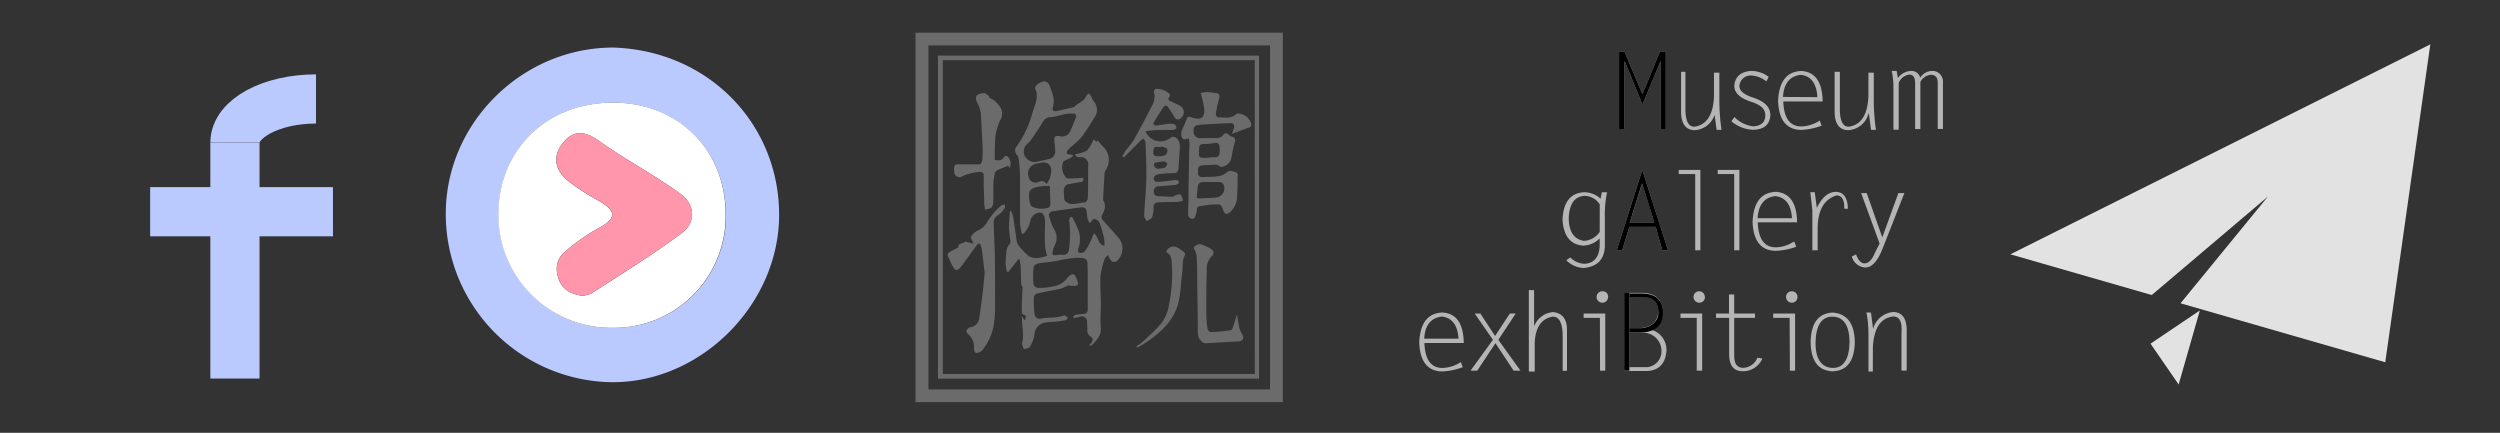 <svg id="图层_1" data-name="图层 1" xmlns="http://www.w3.org/2000/svg" viewBox="0 0 508.33 88"><rect x="0" y="0" width="508.33" height="88" fill="#333333" stroke="none"/><defs><style>.cls-1{fill:#b5b5b6;}.cls-2{fill:none;stroke:#bacaff;stroke-miterlimit:10;stroke-width:10px;}.cls-3{fill:#bacaff;}.cls-4{fill:#fff;}.cls-5{fill:#ff96ab;}.cls-6{fill:#6b6b6b;}.cls-7{fill:#e2e2e2;}</style></defs><title>sprite_logo</title><g id="_编组_" data-name=" 编组 "><path id="_路径_" data-name=" 路径 " class="cls-1" d="M337.5,10.55h1.2V26.23h-1V12.49h-.08l-3.66,8.75-3.58-8.75-.08.06V26.23h-1.09V10.55h1.12l3.62,8.61Z"/><path id="_路径_2" data-name=" 路径 2" class="cls-1" d="M348.6,14.78h1v5.54a41.85,41.85,0,0,0,.44,6.09h-1l-.44-3.35h.12a4.52,4.52,0,0,1-4.19,3.41c-1.75-.06-2.65-1.26-2.71-3.57V14.6h.88v7.79c.06,2.3.67,3.43,1.87,3.37,2.52-.39,3.84-2.52,3.94-6.38v-4.6Z"/><path id="_路径_3" data-name=" 路径 3" class="cls-1" d="M359.16,16.55a5.34,5.34,0,0,0-3.19-1.2,2.29,2.29,0,0,0-2.29,2.1c0,1,.87,1.75,2.58,2.32,2.52.81,3.76,2,3.7,3.7-.12,1.89-1.3,2.87-3.52,2.93a7.36,7.36,0,0,1-4.39-1.73l.61-.87a6.34,6.34,0,0,0,3.88,1.89c1.56-.12,2.36-.83,2.4-2.15s-.78-2.13-2.78-2.82c-2.4-.75-3.58-1.87-3.52-3.37.2-1.8,1.34-2.8,3.47-2.93a6,6,0,0,1,3.52,1.2Z"/><path id="_复合路径_" data-name=" 复合路径 " class="cls-1" d="M370.4,25.55a13.56,13.56,0,0,1-4.21.87c-2.93-.06-4.49-2-4.65-5.87.18-4,1.75-6,4.75-6.12q4.22.27,4.31,6.2h-8c.12,3.39,1.34,5.08,3.7,5.08a7.17,7.17,0,0,0,3.7-1.2Zm-.87-5.8q-.26-4.2-3.37-4.53c-2.24.24-3.45,1.73-3.62,4.49Z"/><path id="_路径_4" data-name=" 路径 4" class="cls-1" d="M380,14.78h1v5.54a41.85,41.85,0,0,0,.44,6.09h-1L380,23.06h-.06a4.52,4.52,0,0,1-4.19,3.41c-1.75-.06-2.65-1.26-2.71-3.57V14.6h1.06v7.79c.05,2.3.66,3.43,1.86,3.37q3.78-.59,3.95-6.38v-4.6Z"/><path id="_路径_5" data-name=" 路径 5" class="cls-1" d="M385,18.12a16,16,0,0,0-.35-3.7h1l.25,1.45a3.48,3.48,0,0,1,2.74-1.45,1.83,1.83,0,0,1,1.8,1.37,3,3,0,0,1,2.39-1.37,2.15,2.15,0,0,1,2.23,2.39v9.41H394V16.84c0-1.08-.45-1.63-1.38-1.63a2.64,2.64,0,0,0-2.15,1.46v9.57h-1.06v-9c.06-1.38-.34-2.07-1.14-2.07a2.65,2.65,0,0,0-2.21,1.73v9.47H385V18.12Z"/></g><g id="_编组_2" data-name=" 编组 2"><path id="_复合路径_2" data-name=" 复合路径 2" class="cls-1" d="M319.28,52.34a4.43,4.43,0,0,0,2.88,1.3c2-.12,3-1.36,3.11-3.7V48.48a4.92,4.92,0,0,1-3.37,1.46c-2.54-.18-3.94-1.89-4.19-5.16.12-3.68,1.61-5.57,4.45-5.69a5,5,0,0,1,3.29,1.3l.26-1.3h1.06a22.75,22.75,0,0,0-.45,5.34V50.1c-.12,2.7-1.57,4.15-4.35,4.39a5.21,5.21,0,0,1-3.48-1.56Zm6-10.77a3.67,3.67,0,0,0-3.12-1.74c-2,.12-3.07,1.63-3.19,4.57.06,2.76,1.08,4.27,3.11,4.57a4.1,4.1,0,0,0,3.19-1.81Z"/><path id="_复合路径_3" data-name=" 复合路径 3" class="cls-1" d="M339.16,50.89H338l-1.36-4.76h-5.35l-1.44,4.76h-1.11l5.19-16.34Zm-7.76-5.64h5l-2.5-8Z"/><path id="_路径_6" data-name=" 路径 6" class="cls-1" d="M344.69,35.39h-3.35v-.84h4.4V50.89h-1.05Z"/><path id="_路径_7" data-name=" 路径 7" class="cls-1" d="M352.62,35.39h-3.35v-.84h4.4V50.89h-1.05Z"/><path id="_复合路径_4" data-name=" 复合路径 4" class="cls-1" d="M365.24,50.17A13.56,13.56,0,0,1,361,51c-2.93-.06-4.49-2-4.65-5.87.18-4,1.75-6,4.75-6.12q4.22.27,4.31,6.2h-8c.12,3.39,1.34,5.08,3.7,5.08a7.17,7.17,0,0,0,3.7-1.2Zm-.87-5.8q-.27-4.13-3.37-4.49c-2.24.24-3.45,1.73-3.62,4.49Z"/><path id="_路径_8" data-name=" 路径 8" class="cls-1" d="M369.51,50.89h-1V42.7l-.42-3.62H369l.42,3.19Q371,39,373.3,39c1.58.06,2.39,1.21,2.44,3.44H375c.06-1.79-.46-2.71-1.58-2.71-2.43.76-3.73,2.86-3.83,6.35v4.81Z"/><path id="_路径_9" data-name=" 路径 9" class="cls-1" d="M387.22,39.26l-4.31,11a3.25,3.25,0,0,0-.18.43c-1,2.52-2.21,3.76-3.52,3.7a3,3,0,0,1-2.68-2.24l.87-.43c.44,1.23,1,1.83,1.76,1.83s1.5-.73,2.07-2.15l.95-1.89-3.75-10.25h1.13l3.17,9,3.27-9Z"/></g><g id="_编组_3" data-name=" 编组 3"><path id="_复合路径_5" data-name=" 复合路径 5" class="cls-1" d="M297.43,74.66a13.56,13.56,0,0,1-4.21.87c-2.93-.06-4.49-2-4.65-5.87.18-4,1.75-6,4.75-6.12q4.22.27,4.31,6.2h-8c.12,3.39,1.34,5.08,3.7,5.08a7.17,7.17,0,0,0,3.7-1.2Zm-.87-5.8q-.27-4.13-3.37-4.49c-2.22.24-3.45,1.73-3.6,4.49Z"/><path id="_路径_10" data-name=" 路径 10" class="cls-1" d="M304.66,69.1l4.5,6.27h-1.39l-3.7-5.59-3.7,5.59H299l4.56-6.28-3.71-5.34H301l3,4.56L307,63.75h1.19Z"/><path id="_路径_11" data-name=" 路径 11" class="cls-1" d="M310.85,59h1.08v7.22H312a4.44,4.44,0,0,1,3.87-2.76c1.77.24,2.69,1.36,2.75,3.38v8.55h-.88V68.09c-.07-2.46-.7-3.7-2-3.7-2.24.35-3.5,2.07-3.68,5.16v6h-1.2V59Z"/><path id="_复合路径_6" data-name=" 复合路径 6" class="cls-1" d="M325.31,64.63H322v-.88h4.4V75.37h-1.06Zm1.65-4.3a1.14,1.14,0,0,1-1.06,1.22h-.06a1.17,1.17,0,0,1-1.2-1.14s0,0,0-.06a1.14,1.14,0,0,1,1.16-1.12h0A1.1,1.1,0,0,1,327,60.3s0,0,0,0Z"/><path id="_复合路径_7" data-name=" 复合路径 7" class="cls-1" d="M330.25,75.39V59.55h3.91c2.52.12,3.85,1.42,4,3.88A3.76,3.76,0,0,1,335.58,67a4.26,4.26,0,0,1,3.27,4.22c-.18,2.7-1.5,4.12-4,4.22h-4.6Zm2.7-8.65q4.07-.09,4.21-3.39.09-3-3.39-3H331.3v6.34Zm1.74,7.93a3.21,3.21,0,0,0,3.14-3.28v0a3.71,3.71,0,0,0-3.68-3.74H331.3v7h3.38Z"/><path id="_复合路径_8" data-name=" 复合路径 8" class="cls-1" d="M345,64.63H341.7v-.88h4.4V75.37H345V64.63Zm1.67-4.3a1.14,1.14,0,0,1-1.06,1.22h-.06a1.17,1.17,0,0,1-1.2-1.14s0,0,0-.06a1.14,1.14,0,0,1,1.16-1.12h0a1.12,1.12,0,0,1,1.13,1.1Z"/><path id="_路径_12" data-name=" 路径 12" class="cls-1" d="M356.87,64.63h-4.25v7.92c.06,1.5.67,2.24,1.87,2.24a3.21,3.21,0,0,0,2.85-2.07l1,.18a4.22,4.22,0,0,1-3.82,2.58c-2,.06-2.93-1.12-2.93-3.52V64.63h-2.67v-.88h2.64V59.87h1.06v3.88h4.23v.88Z"/><path id="_复合路径_9" data-name=" 复合路径 9" class="cls-1" d="M363.89,64.63h-3.34v-.88H365V75.37h-1.06Zm1.59-4.3a1.14,1.14,0,0,1-1.06,1.22h-.06a1.17,1.17,0,0,1-1.2-1.14s0,0,0-.06a1.14,1.14,0,0,1,1.16-1.12h0A1.12,1.12,0,0,1,365.48,60.33Z"/><path id="_复合路径_10" data-name=" 复合路径 10" class="cls-1" d="M368.16,69.55c.06-3.84,1.56-5.87,4.49-6q4.4.35,4.49,6c-.06,3.84-1.56,5.83-4.49,5.95C369.69,75.39,368.22,73.4,368.16,69.55Zm7.92,0c-.06-3.39-1.2-5.12-3.45-5.16s-3.39,1.79-3.47,5.16,1.2,5.2,3.45,5.26,3.4-1.8,3.46-5.26Z"/><path id="_路径_13" data-name=" 路径 13" class="cls-1" d="M380.8,75.55h-.88V69.48c0-1.49,0-2.62-.08-3.43a14.89,14.89,0,0,0-.35-2.5h.94l.43,3.35h0A4.63,4.63,0,0,1,385,63.44c1.74.06,2.63,1.24,2.69,3.54v8.38h-1.06V67.55c.17-2.19-.44-3.25-1.76-3.19-2.52.35-3.84,2.4-4.05,6.2Z"/></g><g id="_编组_4" data-name=" 编组 4"><path id="_路径_14" data-name=" 路径 14" d="M337.5,10.55h1.2V26.23h-1V12.49h-.08l-3.66,8.75-3.58-8.75-.08.06V26.23h-1.09V10.55h1.12l3.62,8.61Z"/></g><g id="_编组_5" data-name=" 编组 5"><path id="_复合路径_11" data-name=" 复合路径 11" d="M339.16,50.89H338l-1.36-4.76h-5.35l-1.44,4.76h-1.11l5.19-16.34Zm-7.78-5.64h5l-2.5-8Z"/></g><g id="_编组_6" data-name=" 编组 6"><polygon id="_路径_15" data-name=" 路径 15" points="331.3 68.05 331.3 60.39 331.3 59.52 330.25 59.52 330.25 75.37 331.3 75.37 331.3 69.86 331.3 68.91 331.3 68.05"/><path id="_路径_16" data-name=" 路径 16" d="M334,60.38c2.15.06,3.2,1,3.2,3.22s-2.26,3.22-3.93,3.14H331.3v.88h2c3.17,0,4.79-1.36,4.85-3.93s-1.48-4-4.27-4H331.3v.7H334Z"/></g><line class="cls-2" x1="47.77" y1="76.97" x2="47.77" y2="29.02"/><line class="cls-2" x1="30.53" y1="43.05" x2="67.7" y2="43.05"/><path class="cls-2" d="M47.77,29c0-4.91,7.37-8.88,16.48-8.88"/><path class="cls-3" d="M124.71,9.67c19.37.63,33.57,15.47,33.71,33.74.14,18.49-16,34.55-34.24,34.3A34.22,34.22,0,0,1,90.64,43.39C90.68,25,106.16,9.66,124.71,9.67Zm0,11.2c-13.47,0-23.36,9.58-23.33,22.7a22.94,22.94,0,0,0,23.22,23.08,22.68,22.68,0,0,0,23-22.69C147.65,30.61,138.06,20.92,124.68,20.87Z"/><path class="cls-4" d="M124.68,20.87c13.37,0,23,9.73,22.86,23.09a22.68,22.68,0,0,1-23,22.69,22.94,22.94,0,0,1-23.22-23.08C101.32,30.45,111.21,20.82,124.68,20.87Zm-6.31,39.28a5.75,5.75,0,0,0,1.91-.51c6.19-4,12.52-7.88,18.42-12.31,2.92-2.19,2.54-5.83-.29-7.89-5.36-3.89-11.31-7-16.7-10.85-3-2.13-5.29-2.06-7.33.57-2.29,3-1.32,5.78,1.49,7.91a49.81,49.81,0,0,0,5.72,3.68c3.27,1.84,4.29,3.44.16,5.61a38.9,38.9,0,0,0-6.93,4.88c-1.74,1.47-2,3.52-1.14,5.74C114.52,59,116.12,59.77,118.38,60.15Z"/><path class="cls-5" d="M118.38,60.15c-2.26-.38-3.86-1.14-4.68-3.18-.89-2.22-.6-4.26,1.14-5.74a38.9,38.9,0,0,1,6.93-4.88c4.13-2.17,3.11-3.77-.16-5.61a49.81,49.81,0,0,1-5.72-3.68c-2.81-2.13-3.79-4.95-1.49-7.91,2-2.63,4.37-2.7,7.33-.57,5.39,3.87,11.33,7,16.7,10.85,2.83,2.06,3.2,5.7.29,7.89-5.9,4.43-12.23,8.27-18.42,12.31A5.75,5.75,0,0,1,118.38,60.15Z"/><path class="cls-6" d="M186.15,81.77V6.65h74.69V81.77ZM258.24,9.24H188.78V79.18h69.46Z"/><path class="cls-6" d="M190.72,77V11.3H256V77Zm64.41-64.76H191.7V76.05h63.44Z"/><path class="cls-6" d="M212.91,52c-.74-2.31-.36-4.65-.44-7,0-1.17-.36-1.75-1.07-1.79A2.2,2.2,0,0,0,209.47,45a4.76,4.76,0,0,1-1.41,2.56h-.26a12.24,12.24,0,0,1-.4-2.14c0-3.26,0-6.52,0-9.79a30.63,30.63,0,0,0-.24-3.09,1.83,1.83,0,0,0-.36-1,1.33,1.33,0,0,1,0-1.89,20.49,20.49,0,0,0,3.06-6.49c.35-1.34,1.07-2.58.93-4a1.91,1.91,0,0,0-.13-.72.9.9,0,0,1,.34-1.33,2.93,2.93,0,0,1,1.32-.58,1.28,1.28,0,0,1,1,.67c.54,1.49,1.31,2.95.74,4.64-.2.6.19.87.8.74l3.47-.79s.06,0,.07,0c.71-.88,2-1.09,2.47-2.28.08-.21.33-.35.51-.52a4.18,4.18,0,0,1,.46.55,7,7,0,0,0,.57,1.1,2.59,2.59,0,0,1,.06,3.34,44,44,0,0,1-2.5,3.83,16.12,16.12,0,0,1-2,1.89,10.49,10.49,0,0,0-1,1,.6.6,0,0,0,0,.56c.08.12.35.09.54.14l.81.25c-.24.17-.48.35-.73.5-.51.3-1.38.5-1.47.9a3.22,3.22,0,0,0,.57,3,.9.9,0,0,0,.63.25c1,0,1.93-.09,2.94-.14.15.59-.08.82-.67.89-.77.09-1.52.26-2.28.4a.63.63,0,0,0-.15,0c-1.26.58-.74,1.73-.8,2.67,0,.67.32,1,1,1.24,1.12.36,2.13-.19,3.2-.19.21,0,.58-.47.6-.75.09-1.16.08-2.32.09-3.48s0-2.12,0-3.17a1.49,1.49,0,0,0-1.61-1.81c-.42,0-.86.07-1-.62a6.88,6.88,0,0,0,2.39-.74,7.38,7.38,0,0,0,1.31-2.26l.68.54.18-.35c.3.37.59.76.91,1.1a3.78,3.78,0,0,1,.6,5.15,1.5,1.5,0,0,0-.13.63c-.1,1.65-.19,3.29-.28,4.94,0,.12,0,.27,0,.36.7,1.08.32,2.06-.23,3.06a.92.92,0,0,0,.05.84c1.12,1.32,2.32,2.57,3.43,3.89a3.38,3.38,0,0,1,0,4.07c-.72,1-1.41.93-2-.15-.08-.13-.13-.28-.27-.59-.27.33-.58.56-.67.85a15.41,15.41,0,0,0-.84,3.36c-.11,1.81.05,3.64.06,5.46s-.14,3.47,0,5.19c.1,1.57-.85,2.47-1.75,3.45-.1.11-.32.11-.48.16l-.1-.17c.13-.14.26-.27.38-.41.37-.45.45-.92-.1-1.26a1.47,1.47,0,0,1-.69-1.44,13.9,13.9,0,0,0-.06-1.55,1.06,1.06,0,0,0-1.48-1.06l-1.19.26-.17-.22c.15-.14.27-.36.44-.39.57-.12,1.16-.18,1.74-.25a.79.79,0,0,0,.8-.91c0-2.14,0-4.28,0-6.42,0-1.08,0-2.16-.07-3.23a1.07,1.07,0,0,0-.69-.75,8.7,8.7,0,0,0-2.44,0c-.82.13-1.64.22-2.46.41-1.48.35-3,.41-4.51.67-.31.05-.78.42-.81.68a16.14,16.14,0,0,0-.08,3.22c.07.69.4,1.11,1.4,1.06a13.67,13.67,0,0,0,3-.39,4.1,4.1,0,0,0,2.49-1.6,2.28,2.28,0,0,1,.43-.45c.64-.54,1-.44,1.37.31.71,1.61.53,1.86-1.2,1.67a1.06,1.06,0,0,0-.7.06,6.59,6.59,0,0,1-1.27.57c-1.61.35-3.25.62-4.86,1a.93.93,0,0,0-.55.7,24.29,24.29,0,0,0,.11,3.25c.11.94.59,1.26,1.51,1.11a7.44,7.44,0,0,1,1.76-.17,11,11,0,0,0,2.51-.38c.12,0,.28-.15.36-.11a6.76,6.76,0,0,1,.71.52c-.18.16-.33.44-.53.48-.75.15-1.52.25-2.29.33-.56.06-1.14,0-1.7.13a2.62,2.62,0,0,0-2.33,2.58,6.82,6.82,0,0,1-.94,2.4c-.17.29-.79.33-1.2.48l-.39-1.09a.13.13,0,0,1,0-.08c.5-1.65,0-3.29,0-4.94,0-.15,0-.29,0-.67l.49.92c.4-.6.48-1-.14-1.15a.7.7,0,0,1-.38-.53c0-1.22,0-2.43.08-3.65,0-.44.06-.88.1-1.45a1.51,1.51,0,0,1-.3-.61c-.07-1.21-.06-2.43-.12-3.65a12.68,12.68,0,0,0-.21-1.37l-.29,0-2,2.55-.3-.08a9.73,9.73,0,0,1-.26-1.61,18.8,18.8,0,0,1,.19-2.63,2.33,2.33,0,0,1,.49-1.18,1.29,1.29,0,0,0,.24-1.28,14.66,14.66,0,0,1-.23-2.27c0-.7.05-1.4.09-2.09,0-.42.08-.85.12-1.27l.22,0a8.23,8.23,0,0,1,.45,1.33c.25,1.58.45,3.17.69,4.75a1.72,1.72,0,0,0,.31.84,14.73,14.73,0,0,0,2.18,2.29,3.51,3.51,0,0,0,1.9.35A9.32,9.32,0,0,0,212.91,52Zm9.35-7.45-.64.83a3.53,3.53,0,0,1-.47-.84c-.12-.5-.12-1-.21-1.54s-.4-.94-1.06-.85c-2,.28-4,.52-6,.84-.25,0-.66.53-.62.7a13.27,13.27,0,0,0,1,2.82,3.25,3.25,0,0,1,.15,3.49,4.26,4.26,0,0,0-.38,1.25c-.11.5.08.72.63.63A5.3,5.3,0,0,1,216,51.8a1.13,1.13,0,0,0,1.36-1.06,26.46,26.46,0,0,0,.22-3.39c0-.9-.14-1.81-.17-2.71,0-.19.17-.38.27-.57.16.1.4.16.47.31a29,29,0,0,1,1.24,2.73,5.8,5.8,0,0,1-.13,3.44c-.09.37-.15.79.34.87a1.15,1.15,0,0,0,.91-.25,8.27,8.27,0,0,0,1-1.61c.34-.67.61-1.38.93-2.11.94.67.76,2.23,2.11,2.54.12-1.09-.12-2-.73-4C223.55,45,223.1,44.5,222.25,44.56ZM210.57,32.94c.93-.21,1.86-.39,2.78-.63a1.5,1.5,0,0,0,1.21-1.6c0-.67-.12-1.34-.17-2-.08-1,.16-1.2,1.16-1a1.8,1.8,0,0,0,2.09-1.09c.41-.93.81-1.87,1.16-2.83.07-.18-.15-.67-.25-.67a7.67,7.67,0,0,0-1.84.06c-1.06.19-2.09.58-3.15.66a1.69,1.69,0,0,0-1.5.94c-.79,1.3-1.65,2.55-2.5,3.8a3.44,3.44,0,0,1-.54.56,2.08,2.08,0,0,0-.72,2.42A2.33,2.33,0,0,0,210.57,32.94Zm2.89,4.87c-.56,0-.85,0-1.13,0-.51.06-1,.13-1.53.24-1.33.29-1.68.79-1.54,2.14a5.81,5.81,0,0,0,.17,1.21,1.17,1.17,0,0,0,.55.68,4.68,4.68,0,0,0,3.2.14.73.73,0,0,0,.39-.56C213.57,40.41,213.51,39.16,213.46,37.81Zm-.69-.37a5.2,5.2,0,0,0,.73-1.28c.2-.89.51-1.93-.16-2.67s-1.66-.4-2.5-.22a2,2,0,0,0-1.68,2.66,1.4,1.4,0,0,0,2,1.07C212,36.67,212.36,36.79,212.77,37.44Z"/><path class="cls-6" d="M244.15,18.91a6.12,6.12,0,0,1,1.17-.18,16.66,16.66,0,0,1,1.93.19c.72.09.83.54.61,1.24a20.61,20.61,0,0,0-.65,3.14c0,.17.34.56.53.56,1.24,0,2.56.34,3.63-.65a.7.7,0,0,1,.36-.13,2.93,2.93,0,0,1,2.72,2.2c0,.18-.08.49-.2.53-1.19.47-2.39.9-3.77,1.41.17-.46.28-.75.38-1.06.22-.73,0-1.15-.77-1.12-2.06.08-4.12.18-6.17.34-1,.07-1.29.5-1.22,1.34a1.27,1.27,0,0,0,1.44,1.36c1,0,2,0,3,0a1.7,1.7,0,0,0,1.62-.69c.34-.51.89-.22,1.15.06.41.45,1.57.28,1.17,1.46a20.37,20.37,0,0,0-.64,2.94,2.4,2.4,0,0,1-1.9,2.07c-.14,0-.36,0-.44,0-.6-.63-1.35-.38-2.05-.37a16.17,16.17,0,0,0-1.63.09c-.71.08-.89.41-.84,1.37,0,.61.16,1,.94,1,1.08-.09,2.18,0,3.25-.19a3.29,3.29,0,0,0,1.64-.75c.65-.58,1.2-.24,1.8-.07s.45.69.44,1.09q0,1.94-.11,3.88a4.25,4.25,0,0,1-1.44,3.16c-.68.58-1.07.46-1.38-.37-.46-1.2-.46-1.24-1.72-1.18-1,0-2,.2-3,.33-.45.06-.65.31-.64.8a3.42,3.42,0,0,1-.24,1c-.12.39-.22.87-.79.76a.93.93,0,0,1-.75-1.1c0-1,.07-2,.08-3,0-2.95.09-5.9.13-8.85,0-.8.06-1.6.07-2.41a6.59,6.59,0,0,0-.14-1c-.63.23-1.23.42-1.46-.34a1.86,1.86,0,0,1,0-1.07c.28-.82.69-1.59,1-2.41.17-.51.4-.7.9-.47a2.87,2.87,0,0,0,.37.13c1.63.5,2.46-.05,2.34-1.72A23.08,23.08,0,0,0,244.15,18.91Zm-.82,21.3a1.62,1.62,0,0,0,.44.13c1.29-.06,2.58-.06,3.85-.24a1.88,1.88,0,0,0,1.13-2.66A1.13,1.13,0,0,0,248,37c-1,0-2.1,0-3.15,0s-1.25.36-1.33,1.32C243.42,38.91,243.38,39.53,243.33,40.21Zm.46-9.44c-.05,1.24.05,1.36,1.31,1.32.64,0,1.29-.15,1.93-.13a.81.81,0,0,0,.93-.73,5.27,5.27,0,0,0,0-1.45.74.74,0,0,0-.91-.72,16.26,16.26,0,0,1-1.66.21C243.85,29.31,243.85,29.29,243.79,30.77Z"/><path class="cls-6" d="M232.91,26.66a3.27,3.27,0,0,0,5,1.43c.6-.46,1.23-.33,1.7.47a2.48,2.48,0,0,1,.3,1.3c-.06,1.47-.21,2.93-.3,4.4a.88.88,0,0,1-1,.94c-1,0-1.91.09-2.86.19a1.59,1.59,0,0,0-.95.41.68.68,0,0,0,.5,1.17c1.15,0,2.3-.22,3.45-.33a1.66,1.66,0,0,1,.77.06c.12.05.24.45.18.51a1.26,1.26,0,0,1-.69.39c-1.13.12-2.27.19-3.41.27a1,1,0,0,0-1,1.09c0,.68.38.91,1,.94.93,0,1.86.11,2.78.1.27,0,.52-.31.81-.38s.82-.18.94,0a3.48,3.48,0,0,1,.4,1.16,4.18,4.18,0,0,1-1,.27c-1.36.06-2.73,0-4.09.11-.58,0-.89.38-.89,1a5.33,5.33,0,0,1-.3,2c-.15.36-.71.55-1.08.82-.19-.39-.54-.78-.53-1.16.1-2.3.36-4.59.43-6.88.06-2.07,0-4.14-.09-6.21a18.55,18.55,0,0,0-.09-1.86,2.4,2.4,0,0,0-.36-.72,5.12,5.12,0,0,0-.64.47c-1.13,1.12-2.25,2.26-3.37,3.39l-.32-.22a14.66,14.66,0,0,1,.75-1.27,22.25,22.25,0,0,0,1.55-2c1.25-2.23,2.46-4.49,3.61-6.78a3.85,3.85,0,0,0,.5-3.13c0-.12.24-.51.42-.54a3.92,3.92,0,0,1,2.76,1,.63.63,0,0,1,0,.61c-.5.61,0,.82.39,1a18.69,18.69,0,0,1,1.81.85,1.52,1.52,0,0,1-.12,2.65c-.45.24-.82.07-1.09-.4-.39-.69-.84-1.34-1.28-2-.31-.45-.66-.38-.93,0-.65,1-1.28,1.94-1.88,2.94-.29.49-.1.84.48.79.84-.07,1.67-.27,2.51-.35a2.46,2.46,0,0,1,1.16.14.81.81,0,0,1,.35.7c0,.17-.41.39-.64.4-1.19.05-2.38,0-3.57.06C234.33,26.51,233.68,26.59,232.91,26.66Zm3,3.22a2.93,2.93,0,0,1-.53,0c-.47-.1-.78.07-.82.55s-.23,1.18.44,1.3a3.79,3.79,0,0,0,1.93-.19c.27-.1.48-.76.45-1.14,0-.22-.58-.42-.93-.55C236.31,29.77,236.08,29.87,235.94,29.88Zm-.52,4.56.14-.16a4.58,4.58,0,0,0,1.29-.18,1.2,1.2,0,0,0,.52-.8c0-.12-.39-.45-.62-.47a7.73,7.73,0,0,0-1.29.16c-.45,0-.91.16-.78.7C234.75,34,235.16,34.19,235.42,34.44Z"/><path class="cls-6" d="M194.9,50.28c-.16-.89,1-.76,1.4-1.17l1.65.45-.57-1.3a3,3,0,0,1,1.52-1.41,3.92,3.92,0,0,0,1.77-1.62,15.05,15.05,0,0,1,2.94-3.47c.14-.14.46-.11.69-.15,0,.22.12.5,0,.63a4.51,4.51,0,0,1-1.25,1.43,1.77,1.77,0,0,0-1,1.85c.06,2.19.2,4.37.23,6.56q.08,5.39.05,10.78a21.82,21.82,0,0,1-.33,3.6,11.46,11.46,0,0,1-2.15,4.6,1.77,1.77,0,0,1-.6.49c-.8.44-1.18.2-1.21-.7a3.43,3.43,0,0,0-1.22-2.95c-.19-.14-.38-.55-.3-.7a1.28,1.28,0,0,1,.75-.67,2,2,0,0,0,1.83-1.83c.31-1.86.53-3.73.76-5.6.14-1.15.23-2.31.34-3.46a1.47,1.47,0,0,0,0-.3c-.16-1.38-.32-2.76-.5-4.13a7.94,7.94,0,0,0-.29-1.36c-.13-.41-.4-.44-.69-.12-.15.18-.29.36-.43.55l-2.44,3.36c-1.24,1.72-1.59,1.7-2.46-.14a3.41,3.41,0,0,1-.26-.56c-.14-.56-.9-1.12-.06-1.68C193.63,50.92,194.18,50.67,194.9,50.28Z"/><path class="cls-6" d="M202.27,32.53c.93.17,1.5.08,1.89-.62a.69.69,0,0,1,.65-.16,2,2,0,0,1,.46,2.39L205,33.7c-.73.29-1.4.54-2.05.84-.23.11-.53.3-.59.51a9,9,0,0,0-.35,2c-.06,1.37,0,2.74-.06,4.11a1.6,1.6,0,0,1-.41,1.1,3.46,3.46,0,0,1-1.28.35c0-.39-.11-.77-.13-1.16,0-1.19-.08-2.38-.11-3.56q0-1.09,0-2.17c0-.55-.26-.79-.83-.76a9.74,9.74,0,0,0-3.5.88,1.06,1.06,0,0,1-1.66-.94,2.83,2.83,0,0,1,0-1c0-.19.3-.47.46-.48,1.3,0,2.6,0,3.9,0,.93.06,1.17,0,1.33-.88a16.25,16.25,0,0,0,.08-2.43c0-.08,0-.15,0-.23-.12-2.3-.23-4.59-.38-6.89a7.52,7.52,0,0,0-.38-1.45.68.68,0,0,0-.07-.14c-1-1.71-.59-2.36,1.27-2.48l.89.61v.34a5.84,5.84,0,0,1,1.12.62,7.21,7.21,0,0,1,1.16,1.33,2.48,2.48,0,0,1,0,2.56,11,11,0,0,0-1,3.31A46.74,46.74,0,0,0,202.27,32.53Z"/><path class="cls-6" d="M251.55,64.1c.16.9.28,1.82.49,2.71a4.65,4.65,0,0,0,.55,1.16c.45.79.14,1.38-.77,1.44l-6.66.39c-.62,0-1.44-.8-1.54-1.59a11.51,11.51,0,0,1-.07-1.24c0-3.16-.08-6.31-.12-9.47,0-1.86,0-3.73-.13-5.59a5.28,5.28,0,0,0-.6-1.51,1.48,1.48,0,0,1,2.06-.51,6.92,6.92,0,0,1,1.62.84.82.82,0,0,1,0,1.36,3.76,3.76,0,0,0-1,3.07c-.11,2.95-.1,5.9-.09,8.85a18,18,0,0,0,.25,2.86c0,.26.46.67.69.66a37.86,37.86,0,0,0,4.05-.38c.21,0,.4-.56.51-.89.25-.72.45-1.47.67-2.2Z"/><path class="cls-6" d="M231.06,70.46c.57-.44,1.17-.84,1.69-1.33,1.08-1,2.17-2,3.14-3.09a8.31,8.31,0,0,0,1.8-4.07,30.82,30.82,0,0,0,.56-8.55c-.07-.79-.08-1.56-.92-2a.47.47,0,0,1-.12-.45,1.62,1.62,0,0,1,2.33-.56,12.33,12.33,0,0,1,1.14.77c.17.15.35.54.27.68-.63,1.1-.4,2.32-.56,3.49-.27,2-.3,4.09-.75,6.06-.86,3.71-3.53,6.1-6.53,8.17-.47.32-1,.6-1.46.88a2.63,2.63,0,0,1-.49.17Z"/><polygon class="cls-7" points="408.77 51.71 437.52 59.99 461.14 39.96 443.37 61.67 485 73.66 494.16 9.02 408.77 51.71"/><polygon class="cls-7" points="437.27 69.88 447.3 63.12 442.99 78.18 437.27 69.88"/></svg>